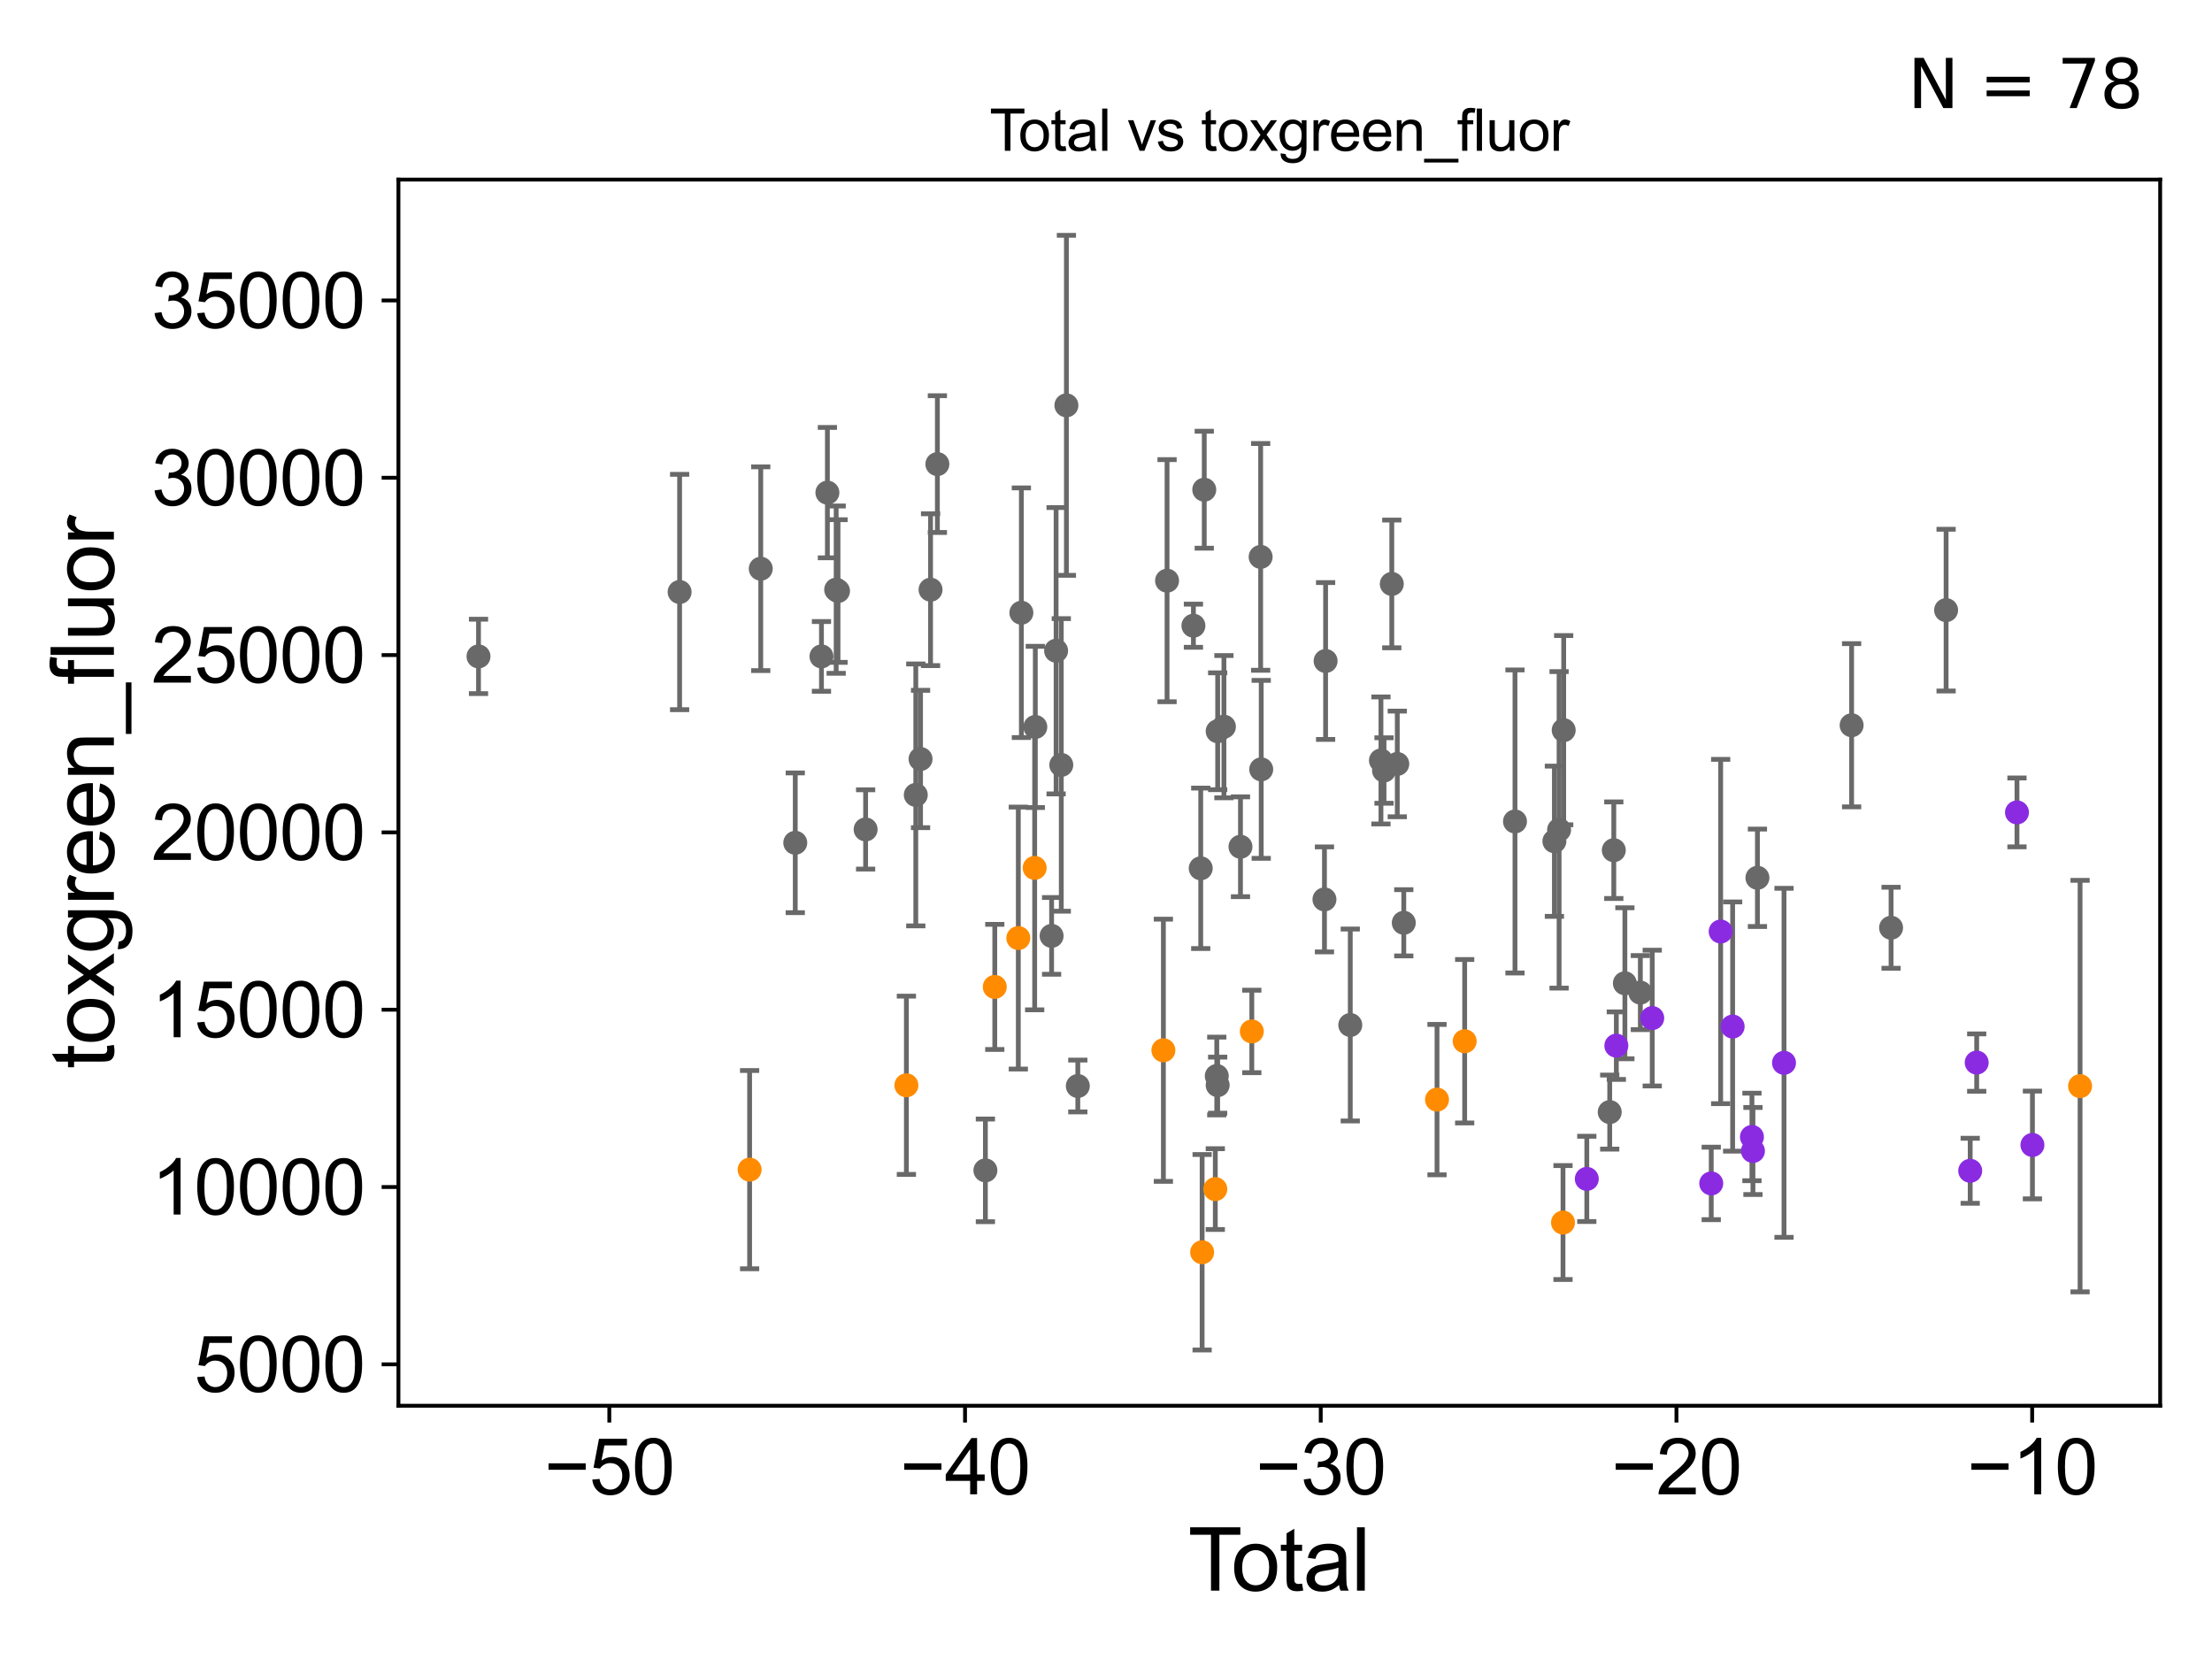 <?xml version="1.0" encoding="utf-8" standalone="no"?>
<!DOCTYPE svg PUBLIC "-//W3C//DTD SVG 1.1//EN"
  "http://www.w3.org/Graphics/SVG/1.1/DTD/svg11.dtd">
<svg xmlns:xlink="http://www.w3.org/1999/xlink" width="460.8pt" height="345.6pt" viewBox="0 0 460.8 345.6" xmlns="http://www.w3.org/2000/svg" version="1.1">
 <defs>
  <style type="text/css">*{stroke-linejoin: round; stroke-linecap: butt}</style>
 </defs>
 <g id="figure_1">
  <g id="patch_1">
   <path d="M 0 345.6 
L 460.8 345.6 
L 460.8 0 
L 0 0 
z
" style="fill: #ffffff"/>
  </g>
  <g id="axes_1">
   <g id="patch_2">
    <path d="M 83 292.84 
L 450 292.84 
L 450 37.411 
L 83 37.411 
z
" style="fill: #ffffff"/>
   </g>
   <g id="PathCollection_1">
    <defs>
     <path id="mc6b231d65d" d="M 0 1.118 
C 0.297 1.118 0.581 1 0.791 0.791 
C 1 0.581 1.118 0.297 1.118 0 
C 1.118 -0.297 1 -0.581 0.791 -0.791 
C 0.581 -1 0.297 -1.118 0 -1.118 
C -0.297 -1.118 -0.581 -1 -0.791 -0.791 
C -1 -0.581 -1.118 -0.297 -1.118 0 
C -1.118 0.297 -1 0.581 -0.791 0.791 
C -0.581 1 -0.297 1.118 0 1.118 
z
" style="stroke: #696969"/>
    </defs>
    <g clip-path="url(#p3058910140)">
     <use xlink:href="#mc6b231d65d" x="99.682" y="136.741" style="fill: #696969; stroke: #696969"/>
     <use xlink:href="#mc6b231d65d" x="248.611" y="130.347" style="fill: #696969; stroke: #696969"/>
     <use xlink:href="#mc6b231d65d" x="250.134" y="180.885" style="fill: #696969; stroke: #696969"/>
     <use xlink:href="#mc6b231d65d" x="336.183" y="177.112" style="fill: #696969; stroke: #696969"/>
     <use xlink:href="#mc6b231d65d" x="250.868" y="102.015" style="fill: #696969; stroke: #696969"/>
     <use xlink:href="#mc6b231d65d" x="335.334" y="231.668" style="fill: #696969; stroke: #696969"/>
     <use xlink:href="#mc6b231d65d" x="253.475" y="224.152" style="fill: #696969; stroke: #696969"/>
     <use xlink:href="#mc6b231d65d" x="253.661" y="226.057" style="fill: #696969; stroke: #696969"/>
     <use xlink:href="#mc6b231d65d" x="253.663" y="152.334" style="fill: #696969; stroke: #696969"/>
     <use xlink:href="#mc6b231d65d" x="254.964" y="151.381" style="fill: #696969; stroke: #696969"/>
     <use xlink:href="#mc6b231d65d" x="258.414" y="176.396" style="fill: #696969; stroke: #696969"/>
     <use xlink:href="#mc6b231d65d" x="243.121" y="120.965" style="fill: #696969; stroke: #696969"/>
     <use xlink:href="#mc6b231d65d" x="325.746" y="152.108" style="fill: #696969; stroke: #696969"/>
     <use xlink:href="#mc6b231d65d" x="262.735" y="160.273" style="fill: #696969; stroke: #696969"/>
     <use xlink:href="#mc6b231d65d" x="275.909" y="187.363" style="fill: #696969; stroke: #696969"/>
     <use xlink:href="#mc6b231d65d" x="276.149" y="137.697" style="fill: #696969; stroke: #696969"/>
     <use xlink:href="#mc6b231d65d" x="281.287" y="213.526" style="fill: #696969; stroke: #696969"/>
     <use xlink:href="#mc6b231d65d" x="287.676" y="158.416" style="fill: #696969; stroke: #696969"/>
     <use xlink:href="#mc6b231d65d" x="288.316" y="160.512" style="fill: #696969; stroke: #696969"/>
     <use xlink:href="#mc6b231d65d" x="289.936" y="121.644" style="fill: #696969; stroke: #696969"/>
     <use xlink:href="#mc6b231d65d" x="291.08" y="159.142" style="fill: #696969; stroke: #696969"/>
     <use xlink:href="#mc6b231d65d" x="292.434" y="192.233" style="fill: #696969; stroke: #696969"/>
     <use xlink:href="#mc6b231d65d" x="324.787" y="172.876" style="fill: #696969; stroke: #696969"/>
     <use xlink:href="#mc6b231d65d" x="262.616" y="116.011" style="fill: #696969; stroke: #696969"/>
     <use xlink:href="#mc6b231d65d" x="315.6" y="171.125" style="fill: #696969; stroke: #696969"/>
     <use xlink:href="#mc6b231d65d" x="338.493" y="204.835" style="fill: #696969; stroke: #696969"/>
     <use xlink:href="#mc6b231d65d" x="222.152" y="84.438" style="fill: #696969; stroke: #696969"/>
     <use xlink:href="#mc6b231d65d" x="141.576" y="123.325" style="fill: #696969; stroke: #696969"/>
     <use xlink:href="#mc6b231d65d" x="405.408" y="127.101" style="fill: #696969; stroke: #696969"/>
     <use xlink:href="#mc6b231d65d" x="158.479" y="118.475" style="fill: #696969; stroke: #696969"/>
     <use xlink:href="#mc6b231d65d" x="165.668" y="175.57" style="fill: #696969; stroke: #696969"/>
     <use xlink:href="#mc6b231d65d" x="171.126" y="136.742" style="fill: #696969; stroke: #696969"/>
     <use xlink:href="#mc6b231d65d" x="172.362" y="102.625" style="fill: #696969; stroke: #696969"/>
     <use xlink:href="#mc6b231d65d" x="174.19" y="122.835" style="fill: #696969; stroke: #696969"/>
     <use xlink:href="#mc6b231d65d" x="174.575" y="123.122" style="fill: #696969; stroke: #696969"/>
     <use xlink:href="#mc6b231d65d" x="180.324" y="172.787" style="fill: #696969; stroke: #696969"/>
     <use xlink:href="#mc6b231d65d" x="393.945" y="193.266" style="fill: #696969; stroke: #696969"/>
     <use xlink:href="#mc6b231d65d" x="224.528" y="226.235" style="fill: #696969; stroke: #696969"/>
     <use xlink:href="#mc6b231d65d" x="190.776" y="165.594" style="fill: #696969; stroke: #696969"/>
     <use xlink:href="#mc6b231d65d" x="193.852" y="122.843" style="fill: #696969; stroke: #696969"/>
     <use xlink:href="#mc6b231d65d" x="195.273" y="96.679" style="fill: #696969; stroke: #696969"/>
     <use xlink:href="#mc6b231d65d" x="205.276" y="243.81" style="fill: #696969; stroke: #696969"/>
     <use xlink:href="#mc6b231d65d" x="385.727" y="151.081" style="fill: #696969; stroke: #696969"/>
     <use xlink:href="#mc6b231d65d" x="366.106" y="182.859" style="fill: #696969; stroke: #696969"/>
     <use xlink:href="#mc6b231d65d" x="212.77" y="127.643" style="fill: #696969; stroke: #696969"/>
     <use xlink:href="#mc6b231d65d" x="341.715" y="206.78" style="fill: #696969; stroke: #696969"/>
     <use xlink:href="#mc6b231d65d" x="215.674" y="151.436" style="fill: #696969; stroke: #696969"/>
     <use xlink:href="#mc6b231d65d" x="219.07" y="194.96" style="fill: #696969; stroke: #696969"/>
     <use xlink:href="#mc6b231d65d" x="220.005" y="135.561" style="fill: #696969; stroke: #696969"/>
     <use xlink:href="#mc6b231d65d" x="221.085" y="159.346" style="fill: #696969; stroke: #696969"/>
     <use xlink:href="#mc6b231d65d" x="191.767" y="158.114" style="fill: #696969; stroke: #696969"/>
     <use xlink:href="#mc6b231d65d" x="323.808" y="175.244" style="fill: #696969; stroke: #696969"/>
    </g>
   </g>
   <g id="PathCollection_2">
    <defs>
     <path id="mf99980da84" d="M 0 1.118 
C 0.297 1.118 0.581 1 0.791 0.791 
C 1 0.581 1.118 0.297 1.118 0 
C 1.118 -0.297 1 -0.581 0.791 -0.791 
C 0.581 -1 0.297 -1.118 0 -1.118 
C -0.297 -1.118 -0.581 -1 -0.791 -0.791 
C -1 -0.581 -1.118 -0.297 -1.118 0 
C -1.118 0.297 -1 0.581 -0.791 0.791 
C -0.581 1 -0.297 1.118 0 1.118 
z
" style="stroke: #ff8c00"/>
    </defs>
    <g clip-path="url(#p3058910140)">
     <use xlink:href="#mf99980da84" x="325.603" y="254.679" style="fill: #ff8c00; stroke: #ff8c00"/>
     <use xlink:href="#mf99980da84" x="260.775" y="214.867" style="fill: #ff8c00; stroke: #ff8c00"/>
     <use xlink:href="#mf99980da84" x="299.356" y="229.069" style="fill: #ff8c00; stroke: #ff8c00"/>
     <use xlink:href="#mf99980da84" x="156.159" y="243.658" style="fill: #ff8c00; stroke: #ff8c00"/>
     <use xlink:href="#mf99980da84" x="188.817" y="226.086" style="fill: #ff8c00; stroke: #ff8c00"/>
     <use xlink:href="#mf99980da84" x="207.231" y="205.59" style="fill: #ff8c00; stroke: #ff8c00"/>
     <use xlink:href="#mf99980da84" x="212.134" y="195.416" style="fill: #ff8c00; stroke: #ff8c00"/>
     <use xlink:href="#mf99980da84" x="305.119" y="216.909" style="fill: #ff8c00; stroke: #ff8c00"/>
     <use xlink:href="#mf99980da84" x="215.542" y="180.796" style="fill: #ff8c00; stroke: #ff8c00"/>
     <use xlink:href="#mf99980da84" x="433.318" y="226.257" style="fill: #ff8c00; stroke: #ff8c00"/>
     <use xlink:href="#mf99980da84" x="250.425" y="260.867" style="fill: #ff8c00; stroke: #ff8c00"/>
     <use xlink:href="#mf99980da84" x="253.17" y="247.712" style="fill: #ff8c00; stroke: #ff8c00"/>
     <use xlink:href="#mf99980da84" x="242.354" y="218.79" style="fill: #ff8c00; stroke: #ff8c00"/>
    </g>
   </g>
   <g id="PathCollection_3">
    <defs>
     <path id="m4c3cfb2c06" d="M 0 1.118 
C 0.297 1.118 0.581 1 0.791 0.791 
C 1 0.581 1.118 0.297 1.118 0 
C 1.118 -0.297 1 -0.581 0.791 -0.791 
C 0.581 -1 0.297 -1.118 0 -1.118 
C -0.297 -1.118 -0.581 -1 -0.791 -0.791 
C -1 -0.581 -1.118 -0.297 -1.118 0 
C -1.118 0.297 -1 0.581 -0.791 0.791 
C -0.581 1 -0.297 1.118 0 1.118 
z
" style="stroke: #8a2be2"/>
    </defs>
    <g clip-path="url(#p3058910140)">
     <use xlink:href="#m4c3cfb2c06" x="344.19" y="212.084" style="fill: #8a2be2; stroke: #8a2be2"/>
     <use xlink:href="#m4c3cfb2c06" x="356.482" y="246.528" style="fill: #8a2be2; stroke: #8a2be2"/>
     <use xlink:href="#m4c3cfb2c06" x="358.447" y="194.052" style="fill: #8a2be2; stroke: #8a2be2"/>
     <use xlink:href="#m4c3cfb2c06" x="336.713" y="217.83" style="fill: #8a2be2; stroke: #8a2be2"/>
     <use xlink:href="#m4c3cfb2c06" x="364.961" y="236.848" style="fill: #8a2be2; stroke: #8a2be2"/>
     <use xlink:href="#m4c3cfb2c06" x="365.17" y="239.77" style="fill: #8a2be2; stroke: #8a2be2"/>
     <use xlink:href="#m4c3cfb2c06" x="371.642" y="221.406" style="fill: #8a2be2; stroke: #8a2be2"/>
     <use xlink:href="#m4c3cfb2c06" x="330.559" y="245.585" style="fill: #8a2be2; stroke: #8a2be2"/>
     <use xlink:href="#m4c3cfb2c06" x="423.392" y="238.518" style="fill: #8a2be2; stroke: #8a2be2"/>
     <use xlink:href="#m4c3cfb2c06" x="410.429" y="243.897" style="fill: #8a2be2; stroke: #8a2be2"/>
     <use xlink:href="#m4c3cfb2c06" x="411.782" y="221.353" style="fill: #8a2be2; stroke: #8a2be2"/>
     <use xlink:href="#m4c3cfb2c06" x="420.173" y="169.24" style="fill: #8a2be2; stroke: #8a2be2"/>
     <use xlink:href="#m4c3cfb2c06" x="360.941" y="213.849" style="fill: #8a2be2; stroke: #8a2be2"/>
    </g>
   </g>
   <g id="matplotlib.axis_1">
    <g id="xtick_1">
     <g id="line2d_1">
      <defs>
       <path id="m754b2bb655" d="M 0 0 
L 0 3.5 
" style="stroke: #000000; stroke-width: 0.8"/>
      </defs>
      <g>
       <use xlink:href="#m754b2bb655" x="126.932" y="292.84" style="stroke: #000000; stroke-width: 0.8"/>
      </g>
     </g>
     <g id="text_1">
      <!-- −50 -->
      <g transform="translate(113.362 311.293)scale(0.16 -0.16)">
       <defs>
        <path id="ArialMT-2212" d="M 3381 1997 
L 356 1997 
L 356 2522 
L 3381 2522 
L 3381 1997 
z
" transform="scale(0.016)"/>
        <path id="ArialMT-35" d="M 266 1200 
L 856 1250 
Q 922 819 1161 601 
Q 1400 384 1738 384 
Q 2144 384 2425 690 
Q 2706 997 2706 1503 
Q 2706 1984 2436 2262 
Q 2166 2541 1728 2541 
Q 1456 2541 1237 2417 
Q 1019 2294 894 2097 
L 366 2166 
L 809 4519 
L 3088 4519 
L 3088 3981 
L 1259 3981 
L 1013 2750 
Q 1425 3038 1878 3038 
Q 2478 3038 2890 2622 
Q 3303 2206 3303 1553 
Q 3303 931 2941 478 
Q 2500 -78 1738 -78 
Q 1113 -78 717 272 
Q 322 622 266 1200 
z
" transform="scale(0.016)"/>
        <path id="ArialMT-30" d="M 266 2259 
Q 266 3072 433 3567 
Q 600 4063 929 4331 
Q 1259 4600 1759 4600 
Q 2128 4600 2406 4451 
Q 2684 4303 2865 4023 
Q 3047 3744 3150 3342 
Q 3253 2941 3253 2259 
Q 3253 1453 3087 958 
Q 2922 463 2592 192 
Q 2263 -78 1759 -78 
Q 1097 -78 719 397 
Q 266 969 266 2259 
z
M 844 2259 
Q 844 1131 1108 757 
Q 1372 384 1759 384 
Q 2147 384 2411 759 
Q 2675 1134 2675 2259 
Q 2675 3391 2411 3762 
Q 2147 4134 1753 4134 
Q 1366 4134 1134 3806 
Q 844 3388 844 2259 
z
" transform="scale(0.016)"/>
       </defs>
       <use xlink:href="#ArialMT-2212"/>
       <use xlink:href="#ArialMT-35" x="58.398"/>
       <use xlink:href="#ArialMT-30" x="114.014"/>
      </g>
     </g>
    </g>
    <g id="xtick_2">
     <g id="line2d_2">
      <g>
       <use xlink:href="#m754b2bb655" x="201.034" y="292.84" style="stroke: #000000; stroke-width: 0.8"/>
      </g>
     </g>
     <g id="text_2">
      <!-- −40 -->
      <g transform="translate(187.464 311.293)scale(0.16 -0.16)">
       <defs>
        <path id="ArialMT-34" d="M 2069 0 
L 2069 1097 
L 81 1097 
L 81 1613 
L 2172 4581 
L 2631 4581 
L 2631 1613 
L 3250 1613 
L 3250 1097 
L 2631 1097 
L 2631 0 
L 2069 0 
z
M 2069 1613 
L 2069 3678 
L 634 1613 
L 2069 1613 
z
" transform="scale(0.016)"/>
       </defs>
       <use xlink:href="#ArialMT-2212"/>
       <use xlink:href="#ArialMT-34" x="58.398"/>
       <use xlink:href="#ArialMT-30" x="114.014"/>
      </g>
     </g>
    </g>
    <g id="xtick_3">
     <g id="line2d_3">
      <g>
       <use xlink:href="#m754b2bb655" x="275.135" y="292.84" style="stroke: #000000; stroke-width: 0.8"/>
      </g>
     </g>
     <g id="text_3">
      <!-- −30 -->
      <g transform="translate(261.565 311.293)scale(0.16 -0.16)">
       <defs>
        <path id="ArialMT-33" d="M 269 1209 
L 831 1284 
Q 928 806 1161 595 
Q 1394 384 1728 384 
Q 2125 384 2398 659 
Q 2672 934 2672 1341 
Q 2672 1728 2419 1979 
Q 2166 2231 1775 2231 
Q 1616 2231 1378 2169 
L 1441 2663 
Q 1497 2656 1531 2656 
Q 1891 2656 2178 2843 
Q 2466 3031 2466 3422 
Q 2466 3731 2256 3934 
Q 2047 4138 1716 4138 
Q 1388 4138 1169 3931 
Q 950 3725 888 3313 
L 325 3413 
Q 428 3978 793 4289 
Q 1159 4600 1703 4600 
Q 2078 4600 2393 4439 
Q 2709 4278 2876 4000 
Q 3044 3722 3044 3409 
Q 3044 3113 2884 2869 
Q 2725 2625 2413 2481 
Q 2819 2388 3044 2092 
Q 3269 1797 3269 1353 
Q 3269 753 2831 336 
Q 2394 -81 1725 -81 
Q 1122 -81 723 278 
Q 325 638 269 1209 
z
" transform="scale(0.016)"/>
       </defs>
       <use xlink:href="#ArialMT-2212"/>
       <use xlink:href="#ArialMT-33" x="58.398"/>
       <use xlink:href="#ArialMT-30" x="114.014"/>
      </g>
     </g>
    </g>
    <g id="xtick_4">
     <g id="line2d_4">
      <g>
       <use xlink:href="#m754b2bb655" x="349.236" y="292.84" style="stroke: #000000; stroke-width: 0.8"/>
      </g>
     </g>
     <g id="text_4">
      <!-- −20 -->
      <g transform="translate(335.666 311.293)scale(0.16 -0.16)">
       <defs>
        <path id="ArialMT-32" d="M 3222 541 
L 3222 0 
L 194 0 
Q 188 203 259 391 
Q 375 700 629 1000 
Q 884 1300 1366 1694 
Q 2113 2306 2375 2664 
Q 2638 3022 2638 3341 
Q 2638 3675 2398 3904 
Q 2159 4134 1775 4134 
Q 1369 4134 1125 3890 
Q 881 3647 878 3216 
L 300 3275 
Q 359 3922 746 4261 
Q 1134 4600 1788 4600 
Q 2447 4600 2831 4234 
Q 3216 3869 3216 3328 
Q 3216 3053 3103 2787 
Q 2991 2522 2730 2228 
Q 2469 1934 1863 1422 
Q 1356 997 1212 845 
Q 1069 694 975 541 
L 3222 541 
z
" transform="scale(0.016)"/>
       </defs>
       <use xlink:href="#ArialMT-2212"/>
       <use xlink:href="#ArialMT-32" x="58.398"/>
       <use xlink:href="#ArialMT-30" x="114.014"/>
      </g>
     </g>
    </g>
    <g id="xtick_5">
     <g id="line2d_5">
      <g>
       <use xlink:href="#m754b2bb655" x="423.337" y="292.84" style="stroke: #000000; stroke-width: 0.8"/>
      </g>
     </g>
     <g id="text_5">
      <!-- −10 -->
      <g transform="translate(409.767 311.293)scale(0.16 -0.16)">
       <defs>
        <path id="ArialMT-31" d="M 2384 0 
L 1822 0 
L 1822 3584 
Q 1619 3391 1289 3197 
Q 959 3003 697 2906 
L 697 3450 
Q 1169 3672 1522 3987 
Q 1875 4303 2022 4600 
L 2384 4600 
L 2384 0 
z
" transform="scale(0.016)"/>
       </defs>
       <use xlink:href="#ArialMT-2212"/>
       <use xlink:href="#ArialMT-31" x="58.398"/>
       <use xlink:href="#ArialMT-30" x="114.014"/>
      </g>
     </g>
    </g>
    <g id="text_6">
     <!-- Total -->
     <g transform="translate(247.495 331.357)scale(0.18 -0.18)">
      <defs>
       <path id="ArialMT-54" d="M 1659 0 
L 1659 4041 
L 150 4041 
L 150 4581 
L 3781 4581 
L 3781 4041 
L 2266 4041 
L 2266 0 
L 1659 0 
z
" transform="scale(0.016)"/>
       <path id="ArialMT-6f" d="M 213 1659 
Q 213 2581 725 3025 
Q 1153 3394 1769 3394 
Q 2453 3394 2887 2945 
Q 3322 2497 3322 1706 
Q 3322 1066 3130 698 
Q 2938 331 2570 128 
Q 2203 -75 1769 -75 
Q 1072 -75 642 372 
Q 213 819 213 1659 
z
M 791 1659 
Q 791 1022 1069 705 
Q 1347 388 1769 388 
Q 2188 388 2466 706 
Q 2744 1025 2744 1678 
Q 2744 2294 2464 2611 
Q 2184 2928 1769 2928 
Q 1347 2928 1069 2612 
Q 791 2297 791 1659 
z
" transform="scale(0.016)"/>
       <path id="ArialMT-74" d="M 1650 503 
L 1731 6 
Q 1494 -44 1306 -44 
Q 1000 -44 831 53 
Q 663 150 594 308 
Q 525 466 525 972 
L 525 2881 
L 113 2881 
L 113 3319 
L 525 3319 
L 525 4141 
L 1084 4478 
L 1084 3319 
L 1650 3319 
L 1650 2881 
L 1084 2881 
L 1084 941 
Q 1084 700 1114 631 
Q 1144 563 1211 522 
Q 1278 481 1403 481 
Q 1497 481 1650 503 
z
" transform="scale(0.016)"/>
       <path id="ArialMT-61" d="M 2588 409 
Q 2275 144 1986 34 
Q 1697 -75 1366 -75 
Q 819 -75 525 192 
Q 231 459 231 875 
Q 231 1119 342 1320 
Q 453 1522 633 1644 
Q 813 1766 1038 1828 
Q 1203 1872 1538 1913 
Q 2219 1994 2541 2106 
Q 2544 2222 2544 2253 
Q 2544 2597 2384 2738 
Q 2169 2928 1744 2928 
Q 1347 2928 1158 2789 
Q 969 2650 878 2297 
L 328 2372 
Q 403 2725 575 2942 
Q 747 3159 1072 3276 
Q 1397 3394 1825 3394 
Q 2250 3394 2515 3294 
Q 2781 3194 2906 3042 
Q 3031 2891 3081 2659 
Q 3109 2516 3109 2141 
L 3109 1391 
Q 3109 606 3145 398 
Q 3181 191 3288 0 
L 2700 0 
Q 2613 175 2588 409 
z
M 2541 1666 
Q 2234 1541 1622 1453 
Q 1275 1403 1131 1340 
Q 988 1278 909 1158 
Q 831 1038 831 891 
Q 831 666 1001 516 
Q 1172 366 1500 366 
Q 1825 366 2078 508 
Q 2331 650 2450 897 
Q 2541 1088 2541 1459 
L 2541 1666 
z
" transform="scale(0.016)"/>
       <path id="ArialMT-6c" d="M 409 0 
L 409 4581 
L 972 4581 
L 972 0 
L 409 0 
z
" transform="scale(0.016)"/>
      </defs>
      <use xlink:href="#ArialMT-54"/>
      <use xlink:href="#ArialMT-6f" x="49.959"/>
      <use xlink:href="#ArialMT-74" x="105.574"/>
      <use xlink:href="#ArialMT-61" x="133.357"/>
      <use xlink:href="#ArialMT-6c" x="188.973"/>
     </g>
    </g>
   </g>
   <g id="matplotlib.axis_2">
    <g id="ytick_1">
     <g id="line2d_6">
      <defs>
       <path id="m6321038c61" d="M 0 0 
L -3.5 0 
" style="stroke: #000000; stroke-width: 0.8"/>
      </defs>
      <g>
       <use xlink:href="#m6321038c61" x="83" y="284.216" style="stroke: #000000; stroke-width: 0.8"/>
      </g>
     </g>
     <g id="text_7">
      <!-- 5000 -->
      <g transform="translate(40.41 289.942)scale(0.16 -0.16)">
       <use xlink:href="#ArialMT-35"/>
       <use xlink:href="#ArialMT-30" x="55.615"/>
       <use xlink:href="#ArialMT-30" x="111.23"/>
       <use xlink:href="#ArialMT-30" x="166.846"/>
      </g>
     </g>
    </g>
    <g id="ytick_2">
     <g id="line2d_7">
      <g>
       <use xlink:href="#m6321038c61" x="83" y="247.279" style="stroke: #000000; stroke-width: 0.8"/>
      </g>
     </g>
     <g id="text_8">
      <!-- 10000 -->
      <g transform="translate(31.512 253.005)scale(0.16 -0.16)">
       <use xlink:href="#ArialMT-31"/>
       <use xlink:href="#ArialMT-30" x="55.615"/>
       <use xlink:href="#ArialMT-30" x="111.23"/>
       <use xlink:href="#ArialMT-30" x="166.846"/>
       <use xlink:href="#ArialMT-30" x="222.461"/>
      </g>
     </g>
    </g>
    <g id="ytick_3">
     <g id="line2d_8">
      <g>
       <use xlink:href="#m6321038c61" x="83" y="210.342" style="stroke: #000000; stroke-width: 0.8"/>
      </g>
     </g>
     <g id="text_9">
      <!-- 15000 -->
      <g transform="translate(31.512 216.068)scale(0.16 -0.16)">
       <use xlink:href="#ArialMT-31"/>
       <use xlink:href="#ArialMT-35" x="55.615"/>
       <use xlink:href="#ArialMT-30" x="111.23"/>
       <use xlink:href="#ArialMT-30" x="166.846"/>
       <use xlink:href="#ArialMT-30" x="222.461"/>
      </g>
     </g>
    </g>
    <g id="ytick_4">
     <g id="line2d_9">
      <g>
       <use xlink:href="#m6321038c61" x="83" y="173.405" style="stroke: #000000; stroke-width: 0.8"/>
      </g>
     </g>
     <g id="text_10">
      <!-- 20000 -->
      <g transform="translate(31.512 179.131)scale(0.16 -0.16)">
       <use xlink:href="#ArialMT-32"/>
       <use xlink:href="#ArialMT-30" x="55.615"/>
       <use xlink:href="#ArialMT-30" x="111.23"/>
       <use xlink:href="#ArialMT-30" x="166.846"/>
       <use xlink:href="#ArialMT-30" x="222.461"/>
      </g>
     </g>
    </g>
    <g id="ytick_5">
     <g id="line2d_10">
      <g>
       <use xlink:href="#m6321038c61" x="83" y="136.467" style="stroke: #000000; stroke-width: 0.8"/>
      </g>
     </g>
     <g id="text_11">
      <!-- 25000 -->
      <g transform="translate(31.512 142.194)scale(0.16 -0.16)">
       <use xlink:href="#ArialMT-32"/>
       <use xlink:href="#ArialMT-35" x="55.615"/>
       <use xlink:href="#ArialMT-30" x="111.23"/>
       <use xlink:href="#ArialMT-30" x="166.846"/>
       <use xlink:href="#ArialMT-30" x="222.461"/>
      </g>
     </g>
    </g>
    <g id="ytick_6">
     <g id="line2d_11">
      <g>
       <use xlink:href="#m6321038c61" x="83" y="99.53" style="stroke: #000000; stroke-width: 0.8"/>
      </g>
     </g>
     <g id="text_12">
      <!-- 30000 -->
      <g transform="translate(31.512 105.257)scale(0.16 -0.16)">
       <use xlink:href="#ArialMT-33"/>
       <use xlink:href="#ArialMT-30" x="55.615"/>
       <use xlink:href="#ArialMT-30" x="111.23"/>
       <use xlink:href="#ArialMT-30" x="166.846"/>
       <use xlink:href="#ArialMT-30" x="222.461"/>
      </g>
     </g>
    </g>
    <g id="ytick_7">
     <g id="line2d_12">
      <g>
       <use xlink:href="#m6321038c61" x="83" y="62.593" style="stroke: #000000; stroke-width: 0.8"/>
      </g>
     </g>
     <g id="text_13">
      <!-- 35000 -->
      <g transform="translate(31.512 68.319)scale(0.16 -0.16)">
       <use xlink:href="#ArialMT-33"/>
       <use xlink:href="#ArialMT-35" x="55.615"/>
       <use xlink:href="#ArialMT-30" x="111.23"/>
       <use xlink:href="#ArialMT-30" x="166.846"/>
       <use xlink:href="#ArialMT-30" x="222.461"/>
      </g>
     </g>
    </g>
    <g id="text_14">
     <!-- toxgreen_fluor -->
     <g transform="translate(23.724 222.658)rotate(-90)scale(0.18 -0.18)">
      <defs>
       <path id="ArialMT-78" d="M 47 0 
L 1259 1725 
L 138 3319 
L 841 3319 
L 1350 2541 
Q 1494 2319 1581 2169 
Q 1719 2375 1834 2534 
L 2394 3319 
L 3066 3319 
L 1919 1756 
L 3153 0 
L 2463 0 
L 1781 1031 
L 1600 1309 
L 728 0 
L 47 0 
z
" transform="scale(0.016)"/>
       <path id="ArialMT-67" d="M 319 -275 
L 866 -356 
Q 900 -609 1056 -725 
Q 1266 -881 1628 -881 
Q 2019 -881 2231 -725 
Q 2444 -569 2519 -288 
Q 2563 -116 2559 434 
Q 2191 0 1641 0 
Q 956 0 581 494 
Q 206 988 206 1678 
Q 206 2153 378 2554 
Q 550 2956 876 3175 
Q 1203 3394 1644 3394 
Q 2231 3394 2613 2919 
L 2613 3319 
L 3131 3319 
L 3131 450 
Q 3131 -325 2973 -648 
Q 2816 -972 2473 -1159 
Q 2131 -1347 1631 -1347 
Q 1038 -1347 672 -1080 
Q 306 -813 319 -275 
z
M 784 1719 
Q 784 1066 1043 766 
Q 1303 466 1694 466 
Q 2081 466 2343 764 
Q 2606 1063 2606 1700 
Q 2606 2309 2336 2618 
Q 2066 2928 1684 2928 
Q 1309 2928 1046 2623 
Q 784 2319 784 1719 
z
" transform="scale(0.016)"/>
       <path id="ArialMT-72" d="M 416 0 
L 416 3319 
L 922 3319 
L 922 2816 
Q 1116 3169 1280 3281 
Q 1444 3394 1641 3394 
Q 1925 3394 2219 3213 
L 2025 2691 
Q 1819 2813 1613 2813 
Q 1428 2813 1281 2702 
Q 1134 2591 1072 2394 
Q 978 2094 978 1738 
L 978 0 
L 416 0 
z
" transform="scale(0.016)"/>
       <path id="ArialMT-65" d="M 2694 1069 
L 3275 997 
Q 3138 488 2766 206 
Q 2394 -75 1816 -75 
Q 1088 -75 661 373 
Q 234 822 234 1631 
Q 234 2469 665 2931 
Q 1097 3394 1784 3394 
Q 2450 3394 2872 2941 
Q 3294 2488 3294 1666 
Q 3294 1616 3291 1516 
L 816 1516 
Q 847 969 1125 678 
Q 1403 388 1819 388 
Q 2128 388 2347 550 
Q 2566 713 2694 1069 
z
M 847 1978 
L 2700 1978 
Q 2663 2397 2488 2606 
Q 2219 2931 1791 2931 
Q 1403 2931 1139 2672 
Q 875 2413 847 1978 
z
" transform="scale(0.016)"/>
       <path id="ArialMT-6e" d="M 422 0 
L 422 3319 
L 928 3319 
L 928 2847 
Q 1294 3394 1984 3394 
Q 2284 3394 2536 3286 
Q 2788 3178 2913 3003 
Q 3038 2828 3088 2588 
Q 3119 2431 3119 2041 
L 3119 0 
L 2556 0 
L 2556 2019 
Q 2556 2363 2490 2533 
Q 2425 2703 2258 2804 
Q 2091 2906 1866 2906 
Q 1506 2906 1245 2678 
Q 984 2450 984 1813 
L 984 0 
L 422 0 
z
" transform="scale(0.016)"/>
       <path id="ArialMT-5f" d="M -97 -1272 
L -97 -866 
L 3631 -866 
L 3631 -1272 
L -97 -1272 
z
" transform="scale(0.016)"/>
       <path id="ArialMT-66" d="M 556 0 
L 556 2881 
L 59 2881 
L 59 3319 
L 556 3319 
L 556 3672 
Q 556 4006 616 4169 
Q 697 4388 901 4523 
Q 1106 4659 1475 4659 
Q 1713 4659 2000 4603 
L 1916 4113 
Q 1741 4144 1584 4144 
Q 1328 4144 1222 4034 
Q 1116 3925 1116 3625 
L 1116 3319 
L 1763 3319 
L 1763 2881 
L 1116 2881 
L 1116 0 
L 556 0 
z
" transform="scale(0.016)"/>
       <path id="ArialMT-75" d="M 2597 0 
L 2597 488 
Q 2209 -75 1544 -75 
Q 1250 -75 995 37 
Q 741 150 617 320 
Q 494 491 444 738 
Q 409 903 409 1263 
L 409 3319 
L 972 3319 
L 972 1478 
Q 972 1038 1006 884 
Q 1059 663 1231 536 
Q 1403 409 1656 409 
Q 1909 409 2131 539 
Q 2353 669 2445 892 
Q 2538 1116 2538 1541 
L 2538 3319 
L 3100 3319 
L 3100 0 
L 2597 0 
z
" transform="scale(0.016)"/>
      </defs>
      <use xlink:href="#ArialMT-74"/>
      <use xlink:href="#ArialMT-6f" x="27.783"/>
      <use xlink:href="#ArialMT-78" x="83.398"/>
      <use xlink:href="#ArialMT-67" x="133.398"/>
      <use xlink:href="#ArialMT-72" x="189.014"/>
      <use xlink:href="#ArialMT-65" x="222.314"/>
      <use xlink:href="#ArialMT-65" x="277.93"/>
      <use xlink:href="#ArialMT-6e" x="333.545"/>
      <use xlink:href="#ArialMT-5f" x="389.16"/>
      <use xlink:href="#ArialMT-66" x="444.775"/>
      <use xlink:href="#ArialMT-6c" x="472.559"/>
      <use xlink:href="#ArialMT-75" x="494.775"/>
      <use xlink:href="#ArialMT-6f" x="550.391"/>
      <use xlink:href="#ArialMT-72" x="606.006"/>
     </g>
    </g>
   </g>
   <g id="LineCollection_1">
    <path d="M 99.682 144.485 
L 99.682 128.996 
" clip-path="url(#p3058910140)" style="fill: none; stroke: #696969"/>
    <path d="M 248.611 134.842 
L 248.611 125.852 
" clip-path="url(#p3058910140)" style="fill: none; stroke: #696969"/>
    <path d="M 250.134 197.599 
L 250.134 164.171 
" clip-path="url(#p3058910140)" style="fill: none; stroke: #696969"/>
    <path d="M 336.183 187.17 
L 336.183 167.054 
" clip-path="url(#p3058910140)" style="fill: none; stroke: #696969"/>
    <path d="M 250.868 114.197 
L 250.868 89.834 
" clip-path="url(#p3058910140)" style="fill: none; stroke: #696969"/>
    <path d="M 335.334 239.383 
L 335.334 223.953 
" clip-path="url(#p3058910140)" style="fill: none; stroke: #696969"/>
    <path d="M 253.475 232.254 
L 253.475 216.05 
" clip-path="url(#p3058910140)" style="fill: none; stroke: #696969"/>
    <path d="M 253.661 231.891 
L 253.661 220.223 
" clip-path="url(#p3058910140)" style="fill: none; stroke: #696969"/>
    <path d="M 253.663 164.507 
L 253.663 140.161 
" clip-path="url(#p3058910140)" style="fill: none; stroke: #696969"/>
    <path d="M 254.964 166.199 
L 254.964 136.564 
" clip-path="url(#p3058910140)" style="fill: none; stroke: #696969"/>
    <path d="M 258.414 186.796 
L 258.414 165.997 
" clip-path="url(#p3058910140)" style="fill: none; stroke: #696969"/>
    <path d="M 243.121 146.183 
L 243.121 95.746 
" clip-path="url(#p3058910140)" style="fill: none; stroke: #696969"/>
    <path d="M 325.746 171.815 
L 325.746 132.4 
" clip-path="url(#p3058910140)" style="fill: none; stroke: #696969"/>
    <path d="M 262.735 178.807 
L 262.735 141.74 
" clip-path="url(#p3058910140)" style="fill: none; stroke: #696969"/>
    <path d="M 275.909 198.297 
L 275.909 176.429 
" clip-path="url(#p3058910140)" style="fill: none; stroke: #696969"/>
    <path d="M 276.149 154.034 
L 276.149 121.36 
" clip-path="url(#p3058910140)" style="fill: none; stroke: #696969"/>
    <path d="M 281.287 233.515 
L 281.287 193.537 
" clip-path="url(#p3058910140)" style="fill: none; stroke: #696969"/>
    <path d="M 287.676 171.641 
L 287.676 145.191 
" clip-path="url(#p3058910140)" style="fill: none; stroke: #696969"/>
    <path d="M 288.316 167.334 
L 288.316 153.691 
" clip-path="url(#p3058910140)" style="fill: none; stroke: #696969"/>
    <path d="M 289.936 134.948 
L 289.936 108.34 
" clip-path="url(#p3058910140)" style="fill: none; stroke: #696969"/>
    <path d="M 291.08 170.147 
L 291.08 148.136 
" clip-path="url(#p3058910140)" style="fill: none; stroke: #696969"/>
    <path d="M 292.434 199.131 
L 292.434 185.336 
" clip-path="url(#p3058910140)" style="fill: none; stroke: #696969"/>
    <path d="M 324.787 205.844 
L 324.787 139.907 
" clip-path="url(#p3058910140)" style="fill: none; stroke: #696969"/>
    <path d="M 262.616 139.63 
L 262.616 92.393 
" clip-path="url(#p3058910140)" style="fill: none; stroke: #696969"/>
    <path d="M 315.6 202.691 
L 315.6 139.56 
" clip-path="url(#p3058910140)" style="fill: none; stroke: #696969"/>
    <path d="M 338.493 220.564 
L 338.493 189.106 
" clip-path="url(#p3058910140)" style="fill: none; stroke: #696969"/>
    <path d="M 222.152 119.855 
L 222.152 49.022 
" clip-path="url(#p3058910140)" style="fill: none; stroke: #696969"/>
    <path d="M 141.576 147.838 
L 141.576 98.811 
" clip-path="url(#p3058910140)" style="fill: none; stroke: #696969"/>
    <path d="M 405.408 143.95 
L 405.408 110.253 
" clip-path="url(#p3058910140)" style="fill: none; stroke: #696969"/>
    <path d="M 158.479 139.7 
L 158.479 97.251 
" clip-path="url(#p3058910140)" style="fill: none; stroke: #696969"/>
    <path d="M 165.668 190.123 
L 165.668 161.016 
" clip-path="url(#p3058910140)" style="fill: none; stroke: #696969"/>
    <path d="M 171.126 144.004 
L 171.126 129.48 
" clip-path="url(#p3058910140)" style="fill: none; stroke: #696969"/>
    <path d="M 172.362 116.205 
L 172.362 89.045 
" clip-path="url(#p3058910140)" style="fill: none; stroke: #696969"/>
    <path d="M 174.19 140.264 
L 174.19 105.406 
" clip-path="url(#p3058910140)" style="fill: none; stroke: #696969"/>
    <path d="M 174.575 137.981 
L 174.575 108.263 
" clip-path="url(#p3058910140)" style="fill: none; stroke: #696969"/>
    <path d="M 180.324 181.043 
L 180.324 164.532 
" clip-path="url(#p3058910140)" style="fill: none; stroke: #696969"/>
    <path d="M 393.945 201.706 
L 393.945 184.827 
" clip-path="url(#p3058910140)" style="fill: none; stroke: #696969"/>
    <path d="M 224.528 231.634 
L 224.528 220.837 
" clip-path="url(#p3058910140)" style="fill: none; stroke: #696969"/>
    <path d="M 190.776 192.876 
L 190.776 138.313 
" clip-path="url(#p3058910140)" style="fill: none; stroke: #696969"/>
    <path d="M 193.852 138.657 
L 193.852 107.029 
" clip-path="url(#p3058910140)" style="fill: none; stroke: #696969"/>
    <path d="M 195.273 110.923 
L 195.273 82.436 
" clip-path="url(#p3058910140)" style="fill: none; stroke: #696969"/>
    <path d="M 205.276 254.505 
L 205.276 233.116 
" clip-path="url(#p3058910140)" style="fill: none; stroke: #696969"/>
    <path d="M 385.727 168.084 
L 385.727 134.078 
" clip-path="url(#p3058910140)" style="fill: none; stroke: #696969"/>
    <path d="M 366.106 193.006 
L 366.106 172.711 
" clip-path="url(#p3058910140)" style="fill: none; stroke: #696969"/>
    <path d="M 212.77 153.645 
L 212.77 101.641 
" clip-path="url(#p3058910140)" style="fill: none; stroke: #696969"/>
    <path d="M 341.715 214.494 
L 341.715 199.066 
" clip-path="url(#p3058910140)" style="fill: none; stroke: #696969"/>
    <path d="M 215.674 168.23 
L 215.674 134.641 
" clip-path="url(#p3058910140)" style="fill: none; stroke: #696969"/>
    <path d="M 219.07 202.956 
L 219.07 186.965 
" clip-path="url(#p3058910140)" style="fill: none; stroke: #696969"/>
    <path d="M 220.005 165.386 
L 220.005 105.735 
" clip-path="url(#p3058910140)" style="fill: none; stroke: #696969"/>
    <path d="M 221.085 189.822 
L 221.085 128.871 
" clip-path="url(#p3058910140)" style="fill: none; stroke: #696969"/>
    <path d="M 191.767 172.42 
L 191.767 143.807 
" clip-path="url(#p3058910140)" style="fill: none; stroke: #696969"/>
    <path d="M 323.808 190.892 
L 323.808 159.597 
" clip-path="url(#p3058910140)" style="fill: none; stroke: #696969"/>
   </g>
   <g id="line2d_13">
    <defs>
     <path id="mbda8168381" d="M 2 0 
L -2 -0 
" style="stroke: #696969"/>
    </defs>
    <g clip-path="url(#p3058910140)">
     <use xlink:href="#mbda8168381" x="99.682" y="144.485" style="fill: #696969; stroke: #696969"/>
     <use xlink:href="#mbda8168381" x="248.611" y="134.842" style="fill: #696969; stroke: #696969"/>
     <use xlink:href="#mbda8168381" x="250.134" y="197.599" style="fill: #696969; stroke: #696969"/>
     <use xlink:href="#mbda8168381" x="336.183" y="187.17" style="fill: #696969; stroke: #696969"/>
     <use xlink:href="#mbda8168381" x="250.868" y="114.197" style="fill: #696969; stroke: #696969"/>
     <use xlink:href="#mbda8168381" x="335.334" y="239.383" style="fill: #696969; stroke: #696969"/>
     <use xlink:href="#mbda8168381" x="253.475" y="232.254" style="fill: #696969; stroke: #696969"/>
     <use xlink:href="#mbda8168381" x="253.661" y="231.891" style="fill: #696969; stroke: #696969"/>
     <use xlink:href="#mbda8168381" x="253.663" y="164.507" style="fill: #696969; stroke: #696969"/>
     <use xlink:href="#mbda8168381" x="254.964" y="166.199" style="fill: #696969; stroke: #696969"/>
     <use xlink:href="#mbda8168381" x="258.414" y="186.796" style="fill: #696969; stroke: #696969"/>
     <use xlink:href="#mbda8168381" x="243.121" y="146.183" style="fill: #696969; stroke: #696969"/>
     <use xlink:href="#mbda8168381" x="325.746" y="171.815" style="fill: #696969; stroke: #696969"/>
     <use xlink:href="#mbda8168381" x="262.735" y="178.807" style="fill: #696969; stroke: #696969"/>
     <use xlink:href="#mbda8168381" x="275.909" y="198.297" style="fill: #696969; stroke: #696969"/>
     <use xlink:href="#mbda8168381" x="276.149" y="154.034" style="fill: #696969; stroke: #696969"/>
     <use xlink:href="#mbda8168381" x="281.287" y="233.515" style="fill: #696969; stroke: #696969"/>
     <use xlink:href="#mbda8168381" x="287.676" y="171.641" style="fill: #696969; stroke: #696969"/>
     <use xlink:href="#mbda8168381" x="288.316" y="167.334" style="fill: #696969; stroke: #696969"/>
     <use xlink:href="#mbda8168381" x="289.936" y="134.948" style="fill: #696969; stroke: #696969"/>
     <use xlink:href="#mbda8168381" x="291.08" y="170.147" style="fill: #696969; stroke: #696969"/>
     <use xlink:href="#mbda8168381" x="292.434" y="199.131" style="fill: #696969; stroke: #696969"/>
     <use xlink:href="#mbda8168381" x="324.787" y="205.844" style="fill: #696969; stroke: #696969"/>
     <use xlink:href="#mbda8168381" x="262.616" y="139.63" style="fill: #696969; stroke: #696969"/>
     <use xlink:href="#mbda8168381" x="315.6" y="202.691" style="fill: #696969; stroke: #696969"/>
     <use xlink:href="#mbda8168381" x="338.493" y="220.564" style="fill: #696969; stroke: #696969"/>
     <use xlink:href="#mbda8168381" x="222.152" y="119.855" style="fill: #696969; stroke: #696969"/>
     <use xlink:href="#mbda8168381" x="141.576" y="147.838" style="fill: #696969; stroke: #696969"/>
     <use xlink:href="#mbda8168381" x="405.408" y="143.95" style="fill: #696969; stroke: #696969"/>
     <use xlink:href="#mbda8168381" x="158.479" y="139.7" style="fill: #696969; stroke: #696969"/>
     <use xlink:href="#mbda8168381" x="165.668" y="190.123" style="fill: #696969; stroke: #696969"/>
     <use xlink:href="#mbda8168381" x="171.126" y="144.004" style="fill: #696969; stroke: #696969"/>
     <use xlink:href="#mbda8168381" x="172.362" y="116.205" style="fill: #696969; stroke: #696969"/>
     <use xlink:href="#mbda8168381" x="174.19" y="140.264" style="fill: #696969; stroke: #696969"/>
     <use xlink:href="#mbda8168381" x="174.575" y="137.981" style="fill: #696969; stroke: #696969"/>
     <use xlink:href="#mbda8168381" x="180.324" y="181.043" style="fill: #696969; stroke: #696969"/>
     <use xlink:href="#mbda8168381" x="393.945" y="201.706" style="fill: #696969; stroke: #696969"/>
     <use xlink:href="#mbda8168381" x="224.528" y="231.634" style="fill: #696969; stroke: #696969"/>
     <use xlink:href="#mbda8168381" x="190.776" y="192.876" style="fill: #696969; stroke: #696969"/>
     <use xlink:href="#mbda8168381" x="193.852" y="138.657" style="fill: #696969; stroke: #696969"/>
     <use xlink:href="#mbda8168381" x="195.273" y="110.923" style="fill: #696969; stroke: #696969"/>
     <use xlink:href="#mbda8168381" x="205.276" y="254.505" style="fill: #696969; stroke: #696969"/>
     <use xlink:href="#mbda8168381" x="385.727" y="168.084" style="fill: #696969; stroke: #696969"/>
     <use xlink:href="#mbda8168381" x="366.106" y="193.006" style="fill: #696969; stroke: #696969"/>
     <use xlink:href="#mbda8168381" x="212.77" y="153.645" style="fill: #696969; stroke: #696969"/>
     <use xlink:href="#mbda8168381" x="341.715" y="214.494" style="fill: #696969; stroke: #696969"/>
     <use xlink:href="#mbda8168381" x="215.674" y="168.23" style="fill: #696969; stroke: #696969"/>
     <use xlink:href="#mbda8168381" x="219.07" y="202.956" style="fill: #696969; stroke: #696969"/>
     <use xlink:href="#mbda8168381" x="220.005" y="165.386" style="fill: #696969; stroke: #696969"/>
     <use xlink:href="#mbda8168381" x="221.085" y="189.822" style="fill: #696969; stroke: #696969"/>
     <use xlink:href="#mbda8168381" x="191.767" y="172.42" style="fill: #696969; stroke: #696969"/>
     <use xlink:href="#mbda8168381" x="323.808" y="190.892" style="fill: #696969; stroke: #696969"/>
    </g>
   </g>
   <g id="line2d_14">
    <g clip-path="url(#p3058910140)">
     <use xlink:href="#mbda8168381" x="99.682" y="128.996" style="fill: #696969; stroke: #696969"/>
     <use xlink:href="#mbda8168381" x="248.611" y="125.852" style="fill: #696969; stroke: #696969"/>
     <use xlink:href="#mbda8168381" x="250.134" y="164.171" style="fill: #696969; stroke: #696969"/>
     <use xlink:href="#mbda8168381" x="336.183" y="167.054" style="fill: #696969; stroke: #696969"/>
     <use xlink:href="#mbda8168381" x="250.868" y="89.834" style="fill: #696969; stroke: #696969"/>
     <use xlink:href="#mbda8168381" x="335.334" y="223.953" style="fill: #696969; stroke: #696969"/>
     <use xlink:href="#mbda8168381" x="253.475" y="216.05" style="fill: #696969; stroke: #696969"/>
     <use xlink:href="#mbda8168381" x="253.661" y="220.223" style="fill: #696969; stroke: #696969"/>
     <use xlink:href="#mbda8168381" x="253.663" y="140.161" style="fill: #696969; stroke: #696969"/>
     <use xlink:href="#mbda8168381" x="254.964" y="136.564" style="fill: #696969; stroke: #696969"/>
     <use xlink:href="#mbda8168381" x="258.414" y="165.997" style="fill: #696969; stroke: #696969"/>
     <use xlink:href="#mbda8168381" x="243.121" y="95.746" style="fill: #696969; stroke: #696969"/>
     <use xlink:href="#mbda8168381" x="325.746" y="132.4" style="fill: #696969; stroke: #696969"/>
     <use xlink:href="#mbda8168381" x="262.735" y="141.74" style="fill: #696969; stroke: #696969"/>
     <use xlink:href="#mbda8168381" x="275.909" y="176.429" style="fill: #696969; stroke: #696969"/>
     <use xlink:href="#mbda8168381" x="276.149" y="121.36" style="fill: #696969; stroke: #696969"/>
     <use xlink:href="#mbda8168381" x="281.287" y="193.537" style="fill: #696969; stroke: #696969"/>
     <use xlink:href="#mbda8168381" x="287.676" y="145.191" style="fill: #696969; stroke: #696969"/>
     <use xlink:href="#mbda8168381" x="288.316" y="153.691" style="fill: #696969; stroke: #696969"/>
     <use xlink:href="#mbda8168381" x="289.936" y="108.34" style="fill: #696969; stroke: #696969"/>
     <use xlink:href="#mbda8168381" x="291.08" y="148.136" style="fill: #696969; stroke: #696969"/>
     <use xlink:href="#mbda8168381" x="292.434" y="185.336" style="fill: #696969; stroke: #696969"/>
     <use xlink:href="#mbda8168381" x="324.787" y="139.907" style="fill: #696969; stroke: #696969"/>
     <use xlink:href="#mbda8168381" x="262.616" y="92.393" style="fill: #696969; stroke: #696969"/>
     <use xlink:href="#mbda8168381" x="315.6" y="139.56" style="fill: #696969; stroke: #696969"/>
     <use xlink:href="#mbda8168381" x="338.493" y="189.106" style="fill: #696969; stroke: #696969"/>
     <use xlink:href="#mbda8168381" x="222.152" y="49.022" style="fill: #696969; stroke: #696969"/>
     <use xlink:href="#mbda8168381" x="141.576" y="98.811" style="fill: #696969; stroke: #696969"/>
     <use xlink:href="#mbda8168381" x="405.408" y="110.253" style="fill: #696969; stroke: #696969"/>
     <use xlink:href="#mbda8168381" x="158.479" y="97.251" style="fill: #696969; stroke: #696969"/>
     <use xlink:href="#mbda8168381" x="165.668" y="161.016" style="fill: #696969; stroke: #696969"/>
     <use xlink:href="#mbda8168381" x="171.126" y="129.48" style="fill: #696969; stroke: #696969"/>
     <use xlink:href="#mbda8168381" x="172.362" y="89.045" style="fill: #696969; stroke: #696969"/>
     <use xlink:href="#mbda8168381" x="174.19" y="105.406" style="fill: #696969; stroke: #696969"/>
     <use xlink:href="#mbda8168381" x="174.575" y="108.263" style="fill: #696969; stroke: #696969"/>
     <use xlink:href="#mbda8168381" x="180.324" y="164.532" style="fill: #696969; stroke: #696969"/>
     <use xlink:href="#mbda8168381" x="393.945" y="184.827" style="fill: #696969; stroke: #696969"/>
     <use xlink:href="#mbda8168381" x="224.528" y="220.837" style="fill: #696969; stroke: #696969"/>
     <use xlink:href="#mbda8168381" x="190.776" y="138.313" style="fill: #696969; stroke: #696969"/>
     <use xlink:href="#mbda8168381" x="193.852" y="107.029" style="fill: #696969; stroke: #696969"/>
     <use xlink:href="#mbda8168381" x="195.273" y="82.436" style="fill: #696969; stroke: #696969"/>
     <use xlink:href="#mbda8168381" x="205.276" y="233.116" style="fill: #696969; stroke: #696969"/>
     <use xlink:href="#mbda8168381" x="385.727" y="134.078" style="fill: #696969; stroke: #696969"/>
     <use xlink:href="#mbda8168381" x="366.106" y="172.711" style="fill: #696969; stroke: #696969"/>
     <use xlink:href="#mbda8168381" x="212.77" y="101.641" style="fill: #696969; stroke: #696969"/>
     <use xlink:href="#mbda8168381" x="341.715" y="199.066" style="fill: #696969; stroke: #696969"/>
     <use xlink:href="#mbda8168381" x="215.674" y="134.641" style="fill: #696969; stroke: #696969"/>
     <use xlink:href="#mbda8168381" x="219.07" y="186.965" style="fill: #696969; stroke: #696969"/>
     <use xlink:href="#mbda8168381" x="220.005" y="105.735" style="fill: #696969; stroke: #696969"/>
     <use xlink:href="#mbda8168381" x="221.085" y="128.871" style="fill: #696969; stroke: #696969"/>
     <use xlink:href="#mbda8168381" x="191.767" y="143.807" style="fill: #696969; stroke: #696969"/>
     <use xlink:href="#mbda8168381" x="323.808" y="159.597" style="fill: #696969; stroke: #696969"/>
    </g>
   </g>
   <g id="LineCollection_2">
    <path d="M 325.603 266.547 
L 325.603 242.812 
" clip-path="url(#p3058910140)" style="fill: none; stroke: #696969"/>
    <path d="M 260.775 223.456 
L 260.775 206.279 
" clip-path="url(#p3058910140)" style="fill: none; stroke: #696969"/>
    <path d="M 299.356 244.733 
L 299.356 213.404 
" clip-path="url(#p3058910140)" style="fill: none; stroke: #696969"/>
    <path d="M 156.159 264.305 
L 156.159 223.01 
" clip-path="url(#p3058910140)" style="fill: none; stroke: #696969"/>
    <path d="M 188.817 244.655 
L 188.817 207.517 
" clip-path="url(#p3058910140)" style="fill: none; stroke: #696969"/>
    <path d="M 207.231 218.625 
L 207.231 192.556 
" clip-path="url(#p3058910140)" style="fill: none; stroke: #696969"/>
    <path d="M 212.134 222.698 
L 212.134 168.134 
" clip-path="url(#p3058910140)" style="fill: none; stroke: #696969"/>
    <path d="M 305.119 233.932 
L 305.119 199.886 
" clip-path="url(#p3058910140)" style="fill: none; stroke: #696969"/>
    <path d="M 215.542 210.364 
L 215.542 151.227 
" clip-path="url(#p3058910140)" style="fill: none; stroke: #696969"/>
    <path d="M 433.318 269.12 
L 433.318 183.395 
" clip-path="url(#p3058910140)" style="fill: none; stroke: #696969"/>
    <path d="M 250.425 281.23 
L 250.425 240.504 
" clip-path="url(#p3058910140)" style="fill: none; stroke: #696969"/>
    <path d="M 253.17 256.127 
L 253.17 239.297 
" clip-path="url(#p3058910140)" style="fill: none; stroke: #696969"/>
    <path d="M 242.354 246.1 
L 242.354 191.481 
" clip-path="url(#p3058910140)" style="fill: none; stroke: #696969"/>
   </g>
   <g id="line2d_15">
    <g clip-path="url(#p3058910140)">
     <use xlink:href="#mbda8168381" x="325.603" y="266.547" style="fill: #696969; stroke: #696969"/>
     <use xlink:href="#mbda8168381" x="260.775" y="223.456" style="fill: #696969; stroke: #696969"/>
     <use xlink:href="#mbda8168381" x="299.356" y="244.733" style="fill: #696969; stroke: #696969"/>
     <use xlink:href="#mbda8168381" x="156.159" y="264.305" style="fill: #696969; stroke: #696969"/>
     <use xlink:href="#mbda8168381" x="188.817" y="244.655" style="fill: #696969; stroke: #696969"/>
     <use xlink:href="#mbda8168381" x="207.231" y="218.625" style="fill: #696969; stroke: #696969"/>
     <use xlink:href="#mbda8168381" x="212.134" y="222.698" style="fill: #696969; stroke: #696969"/>
     <use xlink:href="#mbda8168381" x="305.119" y="233.932" style="fill: #696969; stroke: #696969"/>
     <use xlink:href="#mbda8168381" x="215.542" y="210.364" style="fill: #696969; stroke: #696969"/>
     <use xlink:href="#mbda8168381" x="433.318" y="269.12" style="fill: #696969; stroke: #696969"/>
     <use xlink:href="#mbda8168381" x="250.425" y="281.23" style="fill: #696969; stroke: #696969"/>
     <use xlink:href="#mbda8168381" x="253.17" y="256.127" style="fill: #696969; stroke: #696969"/>
     <use xlink:href="#mbda8168381" x="242.354" y="246.1" style="fill: #696969; stroke: #696969"/>
    </g>
   </g>
   <g id="line2d_16">
    <g clip-path="url(#p3058910140)">
     <use xlink:href="#mbda8168381" x="325.603" y="242.812" style="fill: #696969; stroke: #696969"/>
     <use xlink:href="#mbda8168381" x="260.775" y="206.279" style="fill: #696969; stroke: #696969"/>
     <use xlink:href="#mbda8168381" x="299.356" y="213.404" style="fill: #696969; stroke: #696969"/>
     <use xlink:href="#mbda8168381" x="156.159" y="223.01" style="fill: #696969; stroke: #696969"/>
     <use xlink:href="#mbda8168381" x="188.817" y="207.517" style="fill: #696969; stroke: #696969"/>
     <use xlink:href="#mbda8168381" x="207.231" y="192.556" style="fill: #696969; stroke: #696969"/>
     <use xlink:href="#mbda8168381" x="212.134" y="168.134" style="fill: #696969; stroke: #696969"/>
     <use xlink:href="#mbda8168381" x="305.119" y="199.886" style="fill: #696969; stroke: #696969"/>
     <use xlink:href="#mbda8168381" x="215.542" y="151.227" style="fill: #696969; stroke: #696969"/>
     <use xlink:href="#mbda8168381" x="433.318" y="183.395" style="fill: #696969; stroke: #696969"/>
     <use xlink:href="#mbda8168381" x="250.425" y="240.504" style="fill: #696969; stroke: #696969"/>
     <use xlink:href="#mbda8168381" x="253.17" y="239.297" style="fill: #696969; stroke: #696969"/>
     <use xlink:href="#mbda8168381" x="242.354" y="191.481" style="fill: #696969; stroke: #696969"/>
    </g>
   </g>
   <g id="LineCollection_3">
    <path d="M 344.19 226.225 
L 344.19 197.942 
" clip-path="url(#p3058910140)" style="fill: none; stroke: #696969"/>
    <path d="M 356.482 254.08 
L 356.482 238.976 
" clip-path="url(#p3058910140)" style="fill: none; stroke: #696969"/>
    <path d="M 358.447 229.917 
L 358.447 158.187 
" clip-path="url(#p3058910140)" style="fill: none; stroke: #696969"/>
    <path d="M 336.713 224.866 
L 336.713 210.794 
" clip-path="url(#p3058910140)" style="fill: none; stroke: #696969"/>
    <path d="M 364.961 245.965 
L 364.961 227.73 
" clip-path="url(#p3058910140)" style="fill: none; stroke: #696969"/>
    <path d="M 365.17 248.835 
L 365.17 230.706 
" clip-path="url(#p3058910140)" style="fill: none; stroke: #696969"/>
    <path d="M 371.642 257.757 
L 371.642 185.055 
" clip-path="url(#p3058910140)" style="fill: none; stroke: #696969"/>
    <path d="M 330.559 254.466 
L 330.559 236.703 
" clip-path="url(#p3058910140)" style="fill: none; stroke: #696969"/>
    <path d="M 423.392 249.74 
L 423.392 227.295 
" clip-path="url(#p3058910140)" style="fill: none; stroke: #696969"/>
    <path d="M 410.429 250.673 
L 410.429 237.121 
" clip-path="url(#p3058910140)" style="fill: none; stroke: #696969"/>
    <path d="M 411.782 227.331 
L 411.782 215.375 
" clip-path="url(#p3058910140)" style="fill: none; stroke: #696969"/>
    <path d="M 420.173 176.413 
L 420.173 162.068 
" clip-path="url(#p3058910140)" style="fill: none; stroke: #696969"/>
    <path d="M 360.941 239.808 
L 360.941 187.889 
" clip-path="url(#p3058910140)" style="fill: none; stroke: #696969"/>
   </g>
   <g id="line2d_17">
    <g clip-path="url(#p3058910140)">
     <use xlink:href="#mbda8168381" x="344.19" y="226.225" style="fill: #696969; stroke: #696969"/>
     <use xlink:href="#mbda8168381" x="356.482" y="254.08" style="fill: #696969; stroke: #696969"/>
     <use xlink:href="#mbda8168381" x="358.447" y="229.917" style="fill: #696969; stroke: #696969"/>
     <use xlink:href="#mbda8168381" x="336.713" y="224.866" style="fill: #696969; stroke: #696969"/>
     <use xlink:href="#mbda8168381" x="364.961" y="245.965" style="fill: #696969; stroke: #696969"/>
     <use xlink:href="#mbda8168381" x="365.17" y="248.835" style="fill: #696969; stroke: #696969"/>
     <use xlink:href="#mbda8168381" x="371.642" y="257.757" style="fill: #696969; stroke: #696969"/>
     <use xlink:href="#mbda8168381" x="330.559" y="254.466" style="fill: #696969; stroke: #696969"/>
     <use xlink:href="#mbda8168381" x="423.392" y="249.74" style="fill: #696969; stroke: #696969"/>
     <use xlink:href="#mbda8168381" x="410.429" y="250.673" style="fill: #696969; stroke: #696969"/>
     <use xlink:href="#mbda8168381" x="411.782" y="227.331" style="fill: #696969; stroke: #696969"/>
     <use xlink:href="#mbda8168381" x="420.173" y="176.413" style="fill: #696969; stroke: #696969"/>
     <use xlink:href="#mbda8168381" x="360.941" y="239.808" style="fill: #696969; stroke: #696969"/>
    </g>
   </g>
   <g id="line2d_18">
    <g clip-path="url(#p3058910140)">
     <use xlink:href="#mbda8168381" x="344.19" y="197.942" style="fill: #696969; stroke: #696969"/>
     <use xlink:href="#mbda8168381" x="356.482" y="238.976" style="fill: #696969; stroke: #696969"/>
     <use xlink:href="#mbda8168381" x="358.447" y="158.187" style="fill: #696969; stroke: #696969"/>
     <use xlink:href="#mbda8168381" x="336.713" y="210.794" style="fill: #696969; stroke: #696969"/>
     <use xlink:href="#mbda8168381" x="364.961" y="227.73" style="fill: #696969; stroke: #696969"/>
     <use xlink:href="#mbda8168381" x="365.17" y="230.706" style="fill: #696969; stroke: #696969"/>
     <use xlink:href="#mbda8168381" x="371.642" y="185.055" style="fill: #696969; stroke: #696969"/>
     <use xlink:href="#mbda8168381" x="330.559" y="236.703" style="fill: #696969; stroke: #696969"/>
     <use xlink:href="#mbda8168381" x="423.392" y="227.295" style="fill: #696969; stroke: #696969"/>
     <use xlink:href="#mbda8168381" x="410.429" y="237.121" style="fill: #696969; stroke: #696969"/>
     <use xlink:href="#mbda8168381" x="411.782" y="215.375" style="fill: #696969; stroke: #696969"/>
     <use xlink:href="#mbda8168381" x="420.173" y="162.068" style="fill: #696969; stroke: #696969"/>
     <use xlink:href="#mbda8168381" x="360.941" y="187.889" style="fill: #696969; stroke: #696969"/>
    </g>
   </g>
   <g id="line2d_19">
    <defs>
     <path id="mdadcb211f3" d="M 0 2 
C 0.53 2 1.039 1.789 1.414 1.414 
C 1.789 1.039 2 0.53 2 0 
C 2 -0.53 1.789 -1.039 1.414 -1.414 
C 1.039 -1.789 0.53 -2 0 -2 
C -0.53 -2 -1.039 -1.789 -1.414 -1.414 
C -1.789 -1.039 -2 -0.53 -2 0 
C -2 0.53 -1.789 1.039 -1.414 1.414 
C -1.039 1.789 -0.53 2 0 2 
z
" style="stroke: #696969"/>
    </defs>
    <g clip-path="url(#p3058910140)">
     <use xlink:href="#mdadcb211f3" x="99.682" y="136.741" style="fill: #696969; stroke: #696969"/>
     <use xlink:href="#mdadcb211f3" x="248.611" y="130.347" style="fill: #696969; stroke: #696969"/>
     <use xlink:href="#mdadcb211f3" x="250.134" y="180.885" style="fill: #696969; stroke: #696969"/>
     <use xlink:href="#mdadcb211f3" x="336.183" y="177.112" style="fill: #696969; stroke: #696969"/>
     <use xlink:href="#mdadcb211f3" x="250.868" y="102.015" style="fill: #696969; stroke: #696969"/>
     <use xlink:href="#mdadcb211f3" x="335.334" y="231.668" style="fill: #696969; stroke: #696969"/>
     <use xlink:href="#mdadcb211f3" x="253.475" y="224.152" style="fill: #696969; stroke: #696969"/>
     <use xlink:href="#mdadcb211f3" x="253.661" y="226.057" style="fill: #696969; stroke: #696969"/>
     <use xlink:href="#mdadcb211f3" x="253.663" y="152.334" style="fill: #696969; stroke: #696969"/>
     <use xlink:href="#mdadcb211f3" x="254.964" y="151.381" style="fill: #696969; stroke: #696969"/>
     <use xlink:href="#mdadcb211f3" x="258.414" y="176.396" style="fill: #696969; stroke: #696969"/>
     <use xlink:href="#mdadcb211f3" x="243.121" y="120.965" style="fill: #696969; stroke: #696969"/>
     <use xlink:href="#mdadcb211f3" x="325.746" y="152.108" style="fill: #696969; stroke: #696969"/>
     <use xlink:href="#mdadcb211f3" x="262.735" y="160.273" style="fill: #696969; stroke: #696969"/>
     <use xlink:href="#mdadcb211f3" x="275.909" y="187.363" style="fill: #696969; stroke: #696969"/>
     <use xlink:href="#mdadcb211f3" x="276.149" y="137.697" style="fill: #696969; stroke: #696969"/>
     <use xlink:href="#mdadcb211f3" x="281.287" y="213.526" style="fill: #696969; stroke: #696969"/>
     <use xlink:href="#mdadcb211f3" x="287.676" y="158.416" style="fill: #696969; stroke: #696969"/>
     <use xlink:href="#mdadcb211f3" x="288.316" y="160.512" style="fill: #696969; stroke: #696969"/>
     <use xlink:href="#mdadcb211f3" x="289.936" y="121.644" style="fill: #696969; stroke: #696969"/>
     <use xlink:href="#mdadcb211f3" x="291.08" y="159.142" style="fill: #696969; stroke: #696969"/>
     <use xlink:href="#mdadcb211f3" x="292.434" y="192.233" style="fill: #696969; stroke: #696969"/>
     <use xlink:href="#mdadcb211f3" x="324.787" y="172.876" style="fill: #696969; stroke: #696969"/>
     <use xlink:href="#mdadcb211f3" x="262.616" y="116.011" style="fill: #696969; stroke: #696969"/>
     <use xlink:href="#mdadcb211f3" x="315.6" y="171.125" style="fill: #696969; stroke: #696969"/>
     <use xlink:href="#mdadcb211f3" x="338.493" y="204.835" style="fill: #696969; stroke: #696969"/>
     <use xlink:href="#mdadcb211f3" x="222.152" y="84.438" style="fill: #696969; stroke: #696969"/>
     <use xlink:href="#mdadcb211f3" x="141.576" y="123.325" style="fill: #696969; stroke: #696969"/>
     <use xlink:href="#mdadcb211f3" x="405.408" y="127.101" style="fill: #696969; stroke: #696969"/>
     <use xlink:href="#mdadcb211f3" x="158.479" y="118.475" style="fill: #696969; stroke: #696969"/>
     <use xlink:href="#mdadcb211f3" x="165.668" y="175.57" style="fill: #696969; stroke: #696969"/>
     <use xlink:href="#mdadcb211f3" x="171.126" y="136.742" style="fill: #696969; stroke: #696969"/>
     <use xlink:href="#mdadcb211f3" x="172.362" y="102.625" style="fill: #696969; stroke: #696969"/>
     <use xlink:href="#mdadcb211f3" x="174.19" y="122.835" style="fill: #696969; stroke: #696969"/>
     <use xlink:href="#mdadcb211f3" x="174.575" y="123.122" style="fill: #696969; stroke: #696969"/>
     <use xlink:href="#mdadcb211f3" x="180.324" y="172.787" style="fill: #696969; stroke: #696969"/>
     <use xlink:href="#mdadcb211f3" x="393.945" y="193.266" style="fill: #696969; stroke: #696969"/>
     <use xlink:href="#mdadcb211f3" x="224.528" y="226.235" style="fill: #696969; stroke: #696969"/>
     <use xlink:href="#mdadcb211f3" x="190.776" y="165.594" style="fill: #696969; stroke: #696969"/>
     <use xlink:href="#mdadcb211f3" x="193.852" y="122.843" style="fill: #696969; stroke: #696969"/>
     <use xlink:href="#mdadcb211f3" x="195.273" y="96.679" style="fill: #696969; stroke: #696969"/>
     <use xlink:href="#mdadcb211f3" x="205.276" y="243.81" style="fill: #696969; stroke: #696969"/>
     <use xlink:href="#mdadcb211f3" x="385.727" y="151.081" style="fill: #696969; stroke: #696969"/>
     <use xlink:href="#mdadcb211f3" x="366.106" y="182.859" style="fill: #696969; stroke: #696969"/>
     <use xlink:href="#mdadcb211f3" x="212.77" y="127.643" style="fill: #696969; stroke: #696969"/>
     <use xlink:href="#mdadcb211f3" x="341.715" y="206.78" style="fill: #696969; stroke: #696969"/>
     <use xlink:href="#mdadcb211f3" x="215.674" y="151.436" style="fill: #696969; stroke: #696969"/>
     <use xlink:href="#mdadcb211f3" x="219.07" y="194.96" style="fill: #696969; stroke: #696969"/>
     <use xlink:href="#mdadcb211f3" x="220.005" y="135.561" style="fill: #696969; stroke: #696969"/>
     <use xlink:href="#mdadcb211f3" x="221.085" y="159.346" style="fill: #696969; stroke: #696969"/>
     <use xlink:href="#mdadcb211f3" x="191.767" y="158.114" style="fill: #696969; stroke: #696969"/>
     <use xlink:href="#mdadcb211f3" x="323.808" y="175.244" style="fill: #696969; stroke: #696969"/>
    </g>
   </g>
   <g id="line2d_20">
    <defs>
     <path id="mff99865783" d="M 0 2 
C 0.53 2 1.039 1.789 1.414 1.414 
C 1.789 1.039 2 0.53 2 0 
C 2 -0.53 1.789 -1.039 1.414 -1.414 
C 1.039 -1.789 0.53 -2 0 -2 
C -0.53 -2 -1.039 -1.789 -1.414 -1.414 
C -1.789 -1.039 -2 -0.53 -2 0 
C -2 0.53 -1.789 1.039 -1.414 1.414 
C -1.039 1.789 -0.53 2 0 2 
z
" style="stroke: #ff8c00"/>
    </defs>
    <g clip-path="url(#p3058910140)">
     <use xlink:href="#mff99865783" x="325.603" y="254.679" style="fill: #ff8c00; stroke: #ff8c00"/>
     <use xlink:href="#mff99865783" x="260.775" y="214.867" style="fill: #ff8c00; stroke: #ff8c00"/>
     <use xlink:href="#mff99865783" x="299.356" y="229.069" style="fill: #ff8c00; stroke: #ff8c00"/>
     <use xlink:href="#mff99865783" x="156.159" y="243.658" style="fill: #ff8c00; stroke: #ff8c00"/>
     <use xlink:href="#mff99865783" x="188.817" y="226.086" style="fill: #ff8c00; stroke: #ff8c00"/>
     <use xlink:href="#mff99865783" x="207.231" y="205.59" style="fill: #ff8c00; stroke: #ff8c00"/>
     <use xlink:href="#mff99865783" x="212.134" y="195.416" style="fill: #ff8c00; stroke: #ff8c00"/>
     <use xlink:href="#mff99865783" x="305.119" y="216.909" style="fill: #ff8c00; stroke: #ff8c00"/>
     <use xlink:href="#mff99865783" x="215.542" y="180.796" style="fill: #ff8c00; stroke: #ff8c00"/>
     <use xlink:href="#mff99865783" x="433.318" y="226.257" style="fill: #ff8c00; stroke: #ff8c00"/>
     <use xlink:href="#mff99865783" x="250.425" y="260.867" style="fill: #ff8c00; stroke: #ff8c00"/>
     <use xlink:href="#mff99865783" x="253.17" y="247.712" style="fill: #ff8c00; stroke: #ff8c00"/>
     <use xlink:href="#mff99865783" x="242.354" y="218.79" style="fill: #ff8c00; stroke: #ff8c00"/>
    </g>
   </g>
   <g id="line2d_21">
    <defs>
     <path id="me34d50c4ae" d="M 0 2 
C 0.53 2 1.039 1.789 1.414 1.414 
C 1.789 1.039 2 0.53 2 0 
C 2 -0.53 1.789 -1.039 1.414 -1.414 
C 1.039 -1.789 0.53 -2 0 -2 
C -0.53 -2 -1.039 -1.789 -1.414 -1.414 
C -1.789 -1.039 -2 -0.53 -2 0 
C -2 0.53 -1.789 1.039 -1.414 1.414 
C -1.039 1.789 -0.53 2 0 2 
z
" style="stroke: #8a2be2"/>
    </defs>
    <g clip-path="url(#p3058910140)">
     <use xlink:href="#me34d50c4ae" x="344.19" y="212.084" style="fill: #8a2be2; stroke: #8a2be2"/>
     <use xlink:href="#me34d50c4ae" x="356.482" y="246.528" style="fill: #8a2be2; stroke: #8a2be2"/>
     <use xlink:href="#me34d50c4ae" x="358.447" y="194.052" style="fill: #8a2be2; stroke: #8a2be2"/>
     <use xlink:href="#me34d50c4ae" x="336.713" y="217.83" style="fill: #8a2be2; stroke: #8a2be2"/>
     <use xlink:href="#me34d50c4ae" x="364.961" y="236.848" style="fill: #8a2be2; stroke: #8a2be2"/>
     <use xlink:href="#me34d50c4ae" x="365.17" y="239.77" style="fill: #8a2be2; stroke: #8a2be2"/>
     <use xlink:href="#me34d50c4ae" x="371.642" y="221.406" style="fill: #8a2be2; stroke: #8a2be2"/>
     <use xlink:href="#me34d50c4ae" x="330.559" y="245.585" style="fill: #8a2be2; stroke: #8a2be2"/>
     <use xlink:href="#me34d50c4ae" x="423.392" y="238.518" style="fill: #8a2be2; stroke: #8a2be2"/>
     <use xlink:href="#me34d50c4ae" x="410.429" y="243.897" style="fill: #8a2be2; stroke: #8a2be2"/>
     <use xlink:href="#me34d50c4ae" x="411.782" y="221.353" style="fill: #8a2be2; stroke: #8a2be2"/>
     <use xlink:href="#me34d50c4ae" x="420.173" y="169.24" style="fill: #8a2be2; stroke: #8a2be2"/>
     <use xlink:href="#me34d50c4ae" x="360.941" y="213.849" style="fill: #8a2be2; stroke: #8a2be2"/>
    </g>
   </g>
   <g id="patch_3">
    <path d="M 83 292.84 
L 83 37.411 
" style="fill: none; stroke: #000000; stroke-width: 0.8; stroke-linejoin: miter; stroke-linecap: square"/>
   </g>
   <g id="patch_4">
    <path d="M 450 292.84 
L 450 37.411 
" style="fill: none; stroke: #000000; stroke-width: 0.8; stroke-linejoin: miter; stroke-linecap: square"/>
   </g>
   <g id="patch_5">
    <path d="M 83 292.84 
L 450 292.84 
" style="fill: none; stroke: #000000; stroke-width: 0.8; stroke-linejoin: miter; stroke-linecap: square"/>
   </g>
   <g id="patch_6">
    <path d="M 83 37.411 
L 450 37.411 
" style="fill: none; stroke: #000000; stroke-width: 0.8; stroke-linejoin: miter; stroke-linecap: square"/>
   </g>
   <g id="text_15">
    <!-- N = 78 -->
    <g transform="translate(397.411 22.506)scale(0.14 -0.14)">
     <defs>
      <path id="DejaVuSans-4e" d="M 628 4666 
L 1478 4666 
L 3547 763 
L 3547 4666 
L 4159 4666 
L 4159 0 
L 3309 0 
L 1241 3903 
L 1241 0 
L 628 0 
L 628 4666 
z
" transform="scale(0.016)"/>
      <path id="DejaVuSans-20" transform="scale(0.016)"/>
      <path id="DejaVuSans-3d" d="M 678 2906 
L 4684 2906 
L 4684 2381 
L 678 2381 
L 678 2906 
z
M 678 1631 
L 4684 1631 
L 4684 1100 
L 678 1100 
L 678 1631 
z
" transform="scale(0.016)"/>
      <path id="DejaVuSans-37" d="M 525 4666 
L 3525 4666 
L 3525 4397 
L 1831 0 
L 1172 0 
L 2766 4134 
L 525 4134 
L 525 4666 
z
" transform="scale(0.016)"/>
      <path id="DejaVuSans-38" d="M 2034 2216 
Q 1584 2216 1326 1975 
Q 1069 1734 1069 1313 
Q 1069 891 1326 650 
Q 1584 409 2034 409 
Q 2484 409 2743 651 
Q 3003 894 3003 1313 
Q 3003 1734 2745 1975 
Q 2488 2216 2034 2216 
z
M 1403 2484 
Q 997 2584 770 2862 
Q 544 3141 544 3541 
Q 544 4100 942 4425 
Q 1341 4750 2034 4750 
Q 2731 4750 3128 4425 
Q 3525 4100 3525 3541 
Q 3525 3141 3298 2862 
Q 3072 2584 2669 2484 
Q 3125 2378 3379 2068 
Q 3634 1759 3634 1313 
Q 3634 634 3220 271 
Q 2806 -91 2034 -91 
Q 1263 -91 848 271 
Q 434 634 434 1313 
Q 434 1759 690 2068 
Q 947 2378 1403 2484 
z
M 1172 3481 
Q 1172 3119 1398 2916 
Q 1625 2713 2034 2713 
Q 2441 2713 2670 2916 
Q 2900 3119 2900 3481 
Q 2900 3844 2670 4047 
Q 2441 4250 2034 4250 
Q 1625 4250 1398 4047 
Q 1172 3844 1172 3481 
z
" transform="scale(0.016)"/>
     </defs>
     <use xlink:href="#DejaVuSans-4e"/>
     <use xlink:href="#DejaVuSans-20" x="74.805"/>
     <use xlink:href="#DejaVuSans-3d" x="106.592"/>
     <use xlink:href="#DejaVuSans-20" x="190.381"/>
     <use xlink:href="#DejaVuSans-37" x="222.168"/>
     <use xlink:href="#DejaVuSans-38" x="285.791"/>
    </g>
   </g>
   <g id="text_16">
    <!-- Total vs toxgreen_fluor -->
    <g transform="translate(206.141 31.411)scale(0.12 -0.12)">
     <defs>
      <path id="ArialMT-20" transform="scale(0.016)"/>
      <path id="ArialMT-76" d="M 1344 0 
L 81 3319 
L 675 3319 
L 1388 1331 
Q 1503 1009 1600 663 
Q 1675 925 1809 1294 
L 2547 3319 
L 3125 3319 
L 1869 0 
L 1344 0 
z
" transform="scale(0.016)"/>
      <path id="ArialMT-73" d="M 197 991 
L 753 1078 
Q 800 744 1014 566 
Q 1228 388 1613 388 
Q 2000 388 2187 545 
Q 2375 703 2375 916 
Q 2375 1106 2209 1216 
Q 2094 1291 1634 1406 
Q 1016 1563 777 1677 
Q 538 1791 414 1992 
Q 291 2194 291 2438 
Q 291 2659 392 2848 
Q 494 3038 669 3163 
Q 800 3259 1026 3326 
Q 1253 3394 1513 3394 
Q 1903 3394 2198 3281 
Q 2494 3169 2634 2976 
Q 2775 2784 2828 2463 
L 2278 2388 
Q 2241 2644 2061 2787 
Q 1881 2931 1553 2931 
Q 1166 2931 1000 2803 
Q 834 2675 834 2503 
Q 834 2394 903 2306 
Q 972 2216 1119 2156 
Q 1203 2125 1616 2013 
Q 2213 1853 2448 1751 
Q 2684 1650 2818 1456 
Q 2953 1263 2953 975 
Q 2953 694 2789 445 
Q 2625 197 2315 61 
Q 2006 -75 1616 -75 
Q 969 -75 630 194 
Q 291 463 197 991 
z
" transform="scale(0.016)"/>
     </defs>
     <use xlink:href="#ArialMT-54"/>
     <use xlink:href="#ArialMT-6f" x="49.959"/>
     <use xlink:href="#ArialMT-74" x="105.574"/>
     <use xlink:href="#ArialMT-61" x="133.357"/>
     <use xlink:href="#ArialMT-6c" x="188.973"/>
     <use xlink:href="#ArialMT-20" x="211.189"/>
     <use xlink:href="#ArialMT-76" x="238.973"/>
     <use xlink:href="#ArialMT-73" x="288.973"/>
     <use xlink:href="#ArialMT-20" x="338.973"/>
     <use xlink:href="#ArialMT-74" x="366.756"/>
     <use xlink:href="#ArialMT-6f" x="394.539"/>
     <use xlink:href="#ArialMT-78" x="450.154"/>
     <use xlink:href="#ArialMT-67" x="500.154"/>
     <use xlink:href="#ArialMT-72" x="555.77"/>
     <use xlink:href="#ArialMT-65" x="589.07"/>
     <use xlink:href="#ArialMT-65" x="644.686"/>
     <use xlink:href="#ArialMT-6e" x="700.301"/>
     <use xlink:href="#ArialMT-5f" x="755.916"/>
     <use xlink:href="#ArialMT-66" x="811.531"/>
     <use xlink:href="#ArialMT-6c" x="839.314"/>
     <use xlink:href="#ArialMT-75" x="861.531"/>
     <use xlink:href="#ArialMT-6f" x="917.146"/>
     <use xlink:href="#ArialMT-72" x="972.762"/>
    </g>
   </g>
  </g>
 </g>
 <defs>
  <clipPath id="p3058910140">
   <rect x="83" y="37.411" width="367" height="255.429"/>
  </clipPath>
 </defs>
</svg>
